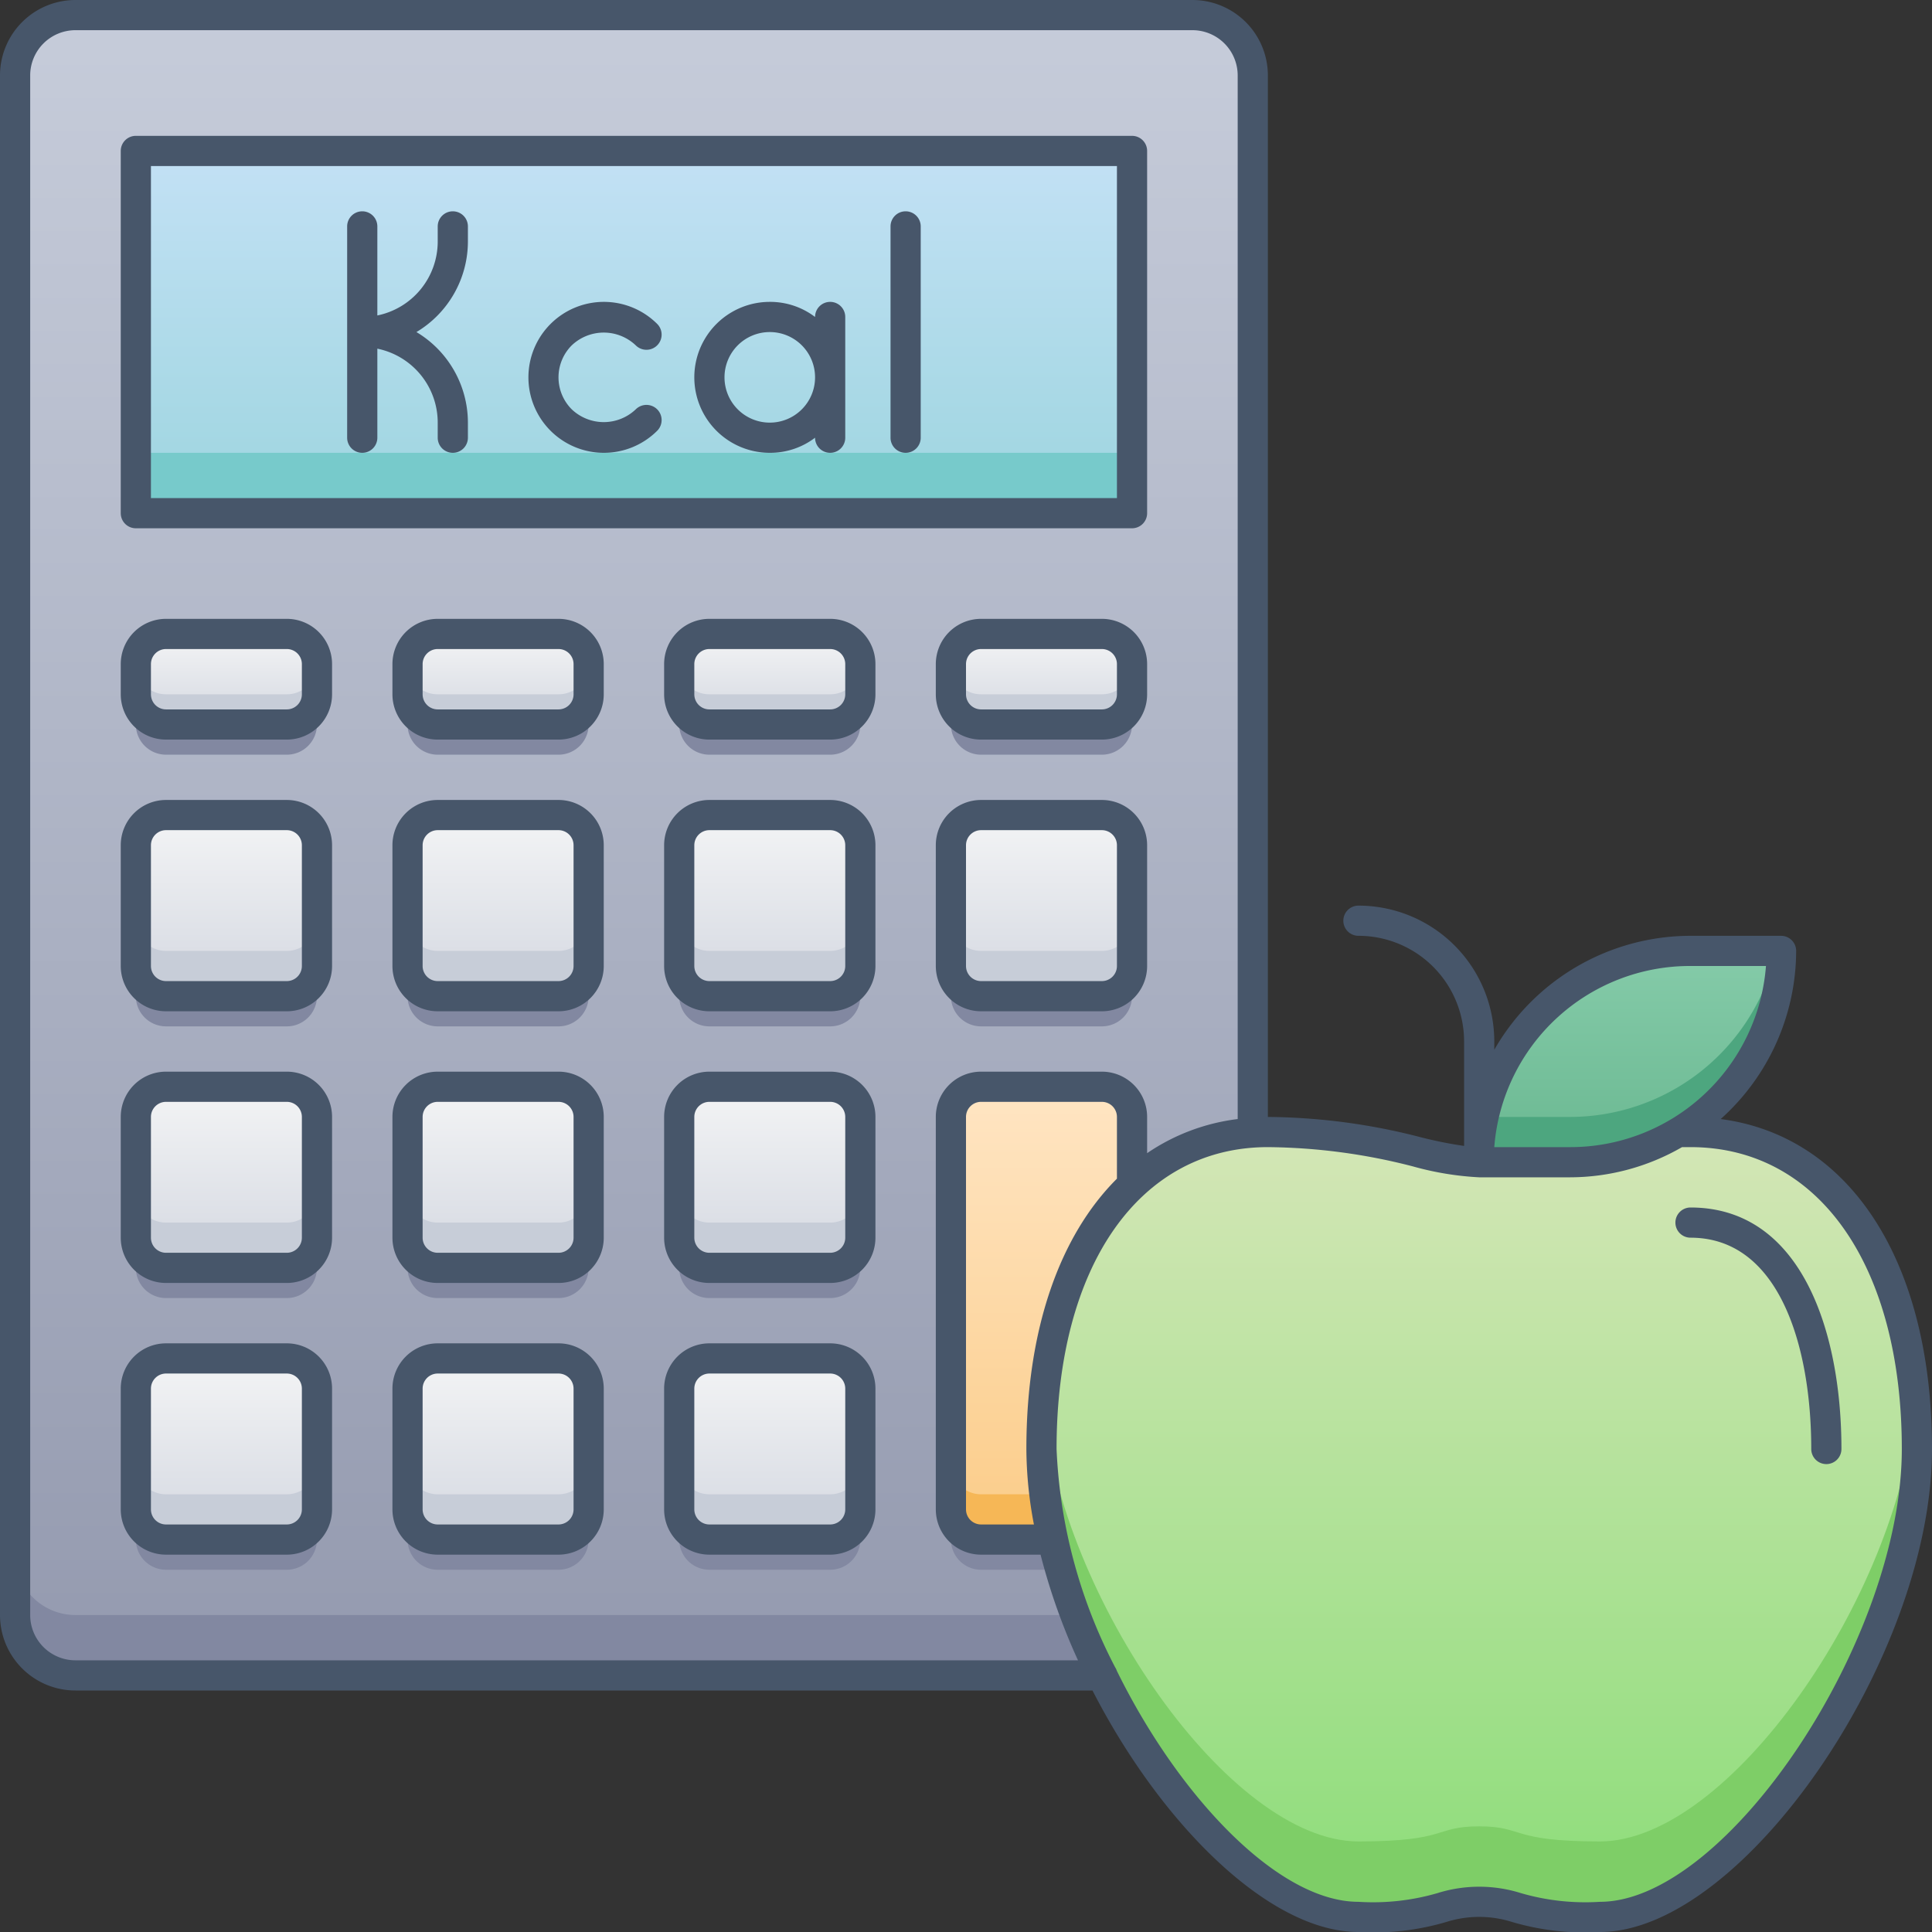 <svg xmlns="http://www.w3.org/2000/svg" xmlns:xlink="http://www.w3.org/1999/xlink" viewBox="0 0 128 128"><rect x="0" y="0" width="128" height="128" fill="#333333" stroke="none"/><defs><style>.cls-1{fill:url(#linear-gradient);}.cls-2{fill:#8288a1;}.cls-3{fill:url(#linear-gradient-2);}.cls-4{fill:#f6b756;}.cls-5{fill:url(#linear-gradient-3);}.cls-6{fill:#77cacb;}.cls-7{fill:url(#linear-gradient-4);}.cls-8{fill:#7ece67;}.cls-9{fill:url(#linear-gradient-5);}.cls-10{fill:#4da67f;}.cls-11{fill:url(#linear-gradient-6);}.cls-12{fill:url(#linear-gradient-7);}.cls-13{fill:url(#linear-gradient-8);}.cls-14{fill:url(#linear-gradient-9);}.cls-15{fill:#c7cdd8;}.cls-16{fill:url(#linear-gradient-10);}.cls-17{fill:url(#linear-gradient-11);}.cls-18{fill:url(#linear-gradient-12);}.cls-19{fill:url(#linear-gradient-13);}.cls-20{fill:url(#linear-gradient-14);}.cls-21{fill:url(#linear-gradient-15);}.cls-22{fill:url(#linear-gradient-16);}.cls-23{fill:url(#linear-gradient-17);}.cls-24{fill:url(#linear-gradient-18);}.cls-25{fill:url(#linear-gradient-19);}.cls-26{fill:#47566a;}</style><linearGradient id="linear-gradient" x1="42" y1="111" x2="42" y2="1" gradientUnits="userSpaceOnUse"><stop offset="0" stop-color="#949aaf"/><stop offset="1" stop-color="#c6ccda"/></linearGradient><linearGradient id="linear-gradient-2" x1="69" y1="102" x2="69" y2="72" gradientUnits="userSpaceOnUse"><stop offset="0" stop-color="#fbcc88"/><stop offset="1" stop-color="#ffe5c3"/></linearGradient><linearGradient id="linear-gradient-3" x1="42" y1="34" x2="42" y2="10" gradientUnits="userSpaceOnUse"><stop offset="0" stop-color="#9dd5df"/><stop offset="1" stop-color="#c3e1f5"/></linearGradient><linearGradient id="linear-gradient-4" x1="98" y1="127" x2="98" y2="75" gradientUnits="userSpaceOnUse"><stop offset="0" stop-color="#8cdd79"/><stop offset="1" stop-color="#d4e6b6"/></linearGradient><linearGradient id="linear-gradient-5" x1="108" y1="77" x2="108" y2="63" gradientUnits="userSpaceOnUse"><stop offset="0" stop-color="#6ab891"/><stop offset="1" stop-color="#85cba9"/></linearGradient><linearGradient id="linear-gradient-6" x1="15" y1="48" x2="15" y2="42" gradientUnits="userSpaceOnUse"><stop offset="0" stop-color="#d4d8e1"/><stop offset="1" stop-color="#f3f4f5"/></linearGradient><linearGradient id="linear-gradient-7" x1="33" x2="33" xlink:href="#linear-gradient-6"/><linearGradient id="linear-gradient-8" x1="51" x2="51" xlink:href="#linear-gradient-6"/><linearGradient id="linear-gradient-9" x1="69" x2="69" xlink:href="#linear-gradient-6"/><linearGradient id="linear-gradient-10" y1="66" y2="54" xlink:href="#linear-gradient-6"/><linearGradient id="linear-gradient-11" x1="33" y1="66" x2="33" y2="54" xlink:href="#linear-gradient-6"/><linearGradient id="linear-gradient-12" x1="51" y1="66" x2="51" y2="54" xlink:href="#linear-gradient-6"/><linearGradient id="linear-gradient-13" x1="69" y1="66" x2="69" y2="54" xlink:href="#linear-gradient-6"/><linearGradient id="linear-gradient-14" y1="84" y2="72" xlink:href="#linear-gradient-6"/><linearGradient id="linear-gradient-15" x1="33" y1="84" x2="33" y2="72" xlink:href="#linear-gradient-6"/><linearGradient id="linear-gradient-16" x1="51" y1="84" x2="51" y2="72" xlink:href="#linear-gradient-6"/><linearGradient id="linear-gradient-17" y1="102" y2="90" xlink:href="#linear-gradient-6"/><linearGradient id="linear-gradient-18" x1="33" y1="102" x2="33" y2="90" xlink:href="#linear-gradient-6"/><linearGradient id="linear-gradient-19" x1="51" y1="102" x2="51" y2="90" xlink:href="#linear-gradient-6"/></defs><title>Food Calculation</title><g id="Food_Calculation" data-name="Food Calculation"><path class="cls-1" d="M83,111H5a4,4,0,0,1-4-4V5A4,4,0,0,1,5,1H79a4,4,0,0,1,4,4Z"/><path class="cls-2" d="M75,101v3H65a2,2,0,0,1-2-2V99a2,2,0,0,0,2,2Z"/><path class="cls-2" d="M21,63v3a2,2,0,0,1-2,2H11a2,2,0,0,1-2-2V63a2,2,0,0,0,2,2h8A2,2,0,0,0,21,63Z"/><path class="cls-2" d="M39,63v3a2,2,0,0,1-2,2H29a2,2,0,0,1-2-2V63a2,2,0,0,0,2,2h8A2,2,0,0,0,39,63Z"/><path class="cls-2" d="M57,63v3a2,2,0,0,1-2,2H47a2,2,0,0,1-2-2V63a2,2,0,0,0,2,2h8A2,2,0,0,0,57,63Z"/><path class="cls-2" d="M75,63v3a2,2,0,0,1-2,2H65a2,2,0,0,1-2-2V63a2,2,0,0,0,2,2h8A2,2,0,0,0,75,63Z"/><path class="cls-2" d="M21,45v3a2,2,0,0,1-2,2H11a2,2,0,0,1-2-2V45a2,2,0,0,0,2,2h8A2,2,0,0,0,21,45Z"/><path class="cls-2" d="M39,45v3a2,2,0,0,1-2,2H29a2,2,0,0,1-2-2V45a2,2,0,0,0,2,2h8A2,2,0,0,0,39,45Z"/><path class="cls-2" d="M57,45v3a2,2,0,0,1-2,2H47a2,2,0,0,1-2-2V45a2,2,0,0,0,2,2h8A2,2,0,0,0,57,45Z"/><path class="cls-2" d="M75,45v3a2,2,0,0,1-2,2H65a2,2,0,0,1-2-2V45a2,2,0,0,0,2,2h8A2,2,0,0,0,75,45Z"/><path class="cls-2" d="M21,81v3a2,2,0,0,1-2,2H11a2,2,0,0,1-2-2V81a2,2,0,0,0,2,2h8A2,2,0,0,0,21,81Z"/><path class="cls-2" d="M39,81v3a2,2,0,0,1-2,2H29a2,2,0,0,1-2-2V81a2,2,0,0,0,2,2h8A2,2,0,0,0,39,81Z"/><path class="cls-2" d="M57,81v3a2,2,0,0,1-2,2H47a2,2,0,0,1-2-2V81a2,2,0,0,0,2,2h8A2,2,0,0,0,57,81Z"/><path class="cls-2" d="M21,99v3a2,2,0,0,1-2,2H11a2,2,0,0,1-2-2V99a2,2,0,0,0,2,2h8A2,2,0,0,0,21,99Z"/><path class="cls-2" d="M39,99v3a2,2,0,0,1-2,2H29a2,2,0,0,1-2-2V99a2,2,0,0,0,2,2h8A2,2,0,0,0,39,99Z"/><path class="cls-2" d="M57,99v3a2,2,0,0,1-2,2H47a2,2,0,0,1-2-2V99a2,2,0,0,0,2,2h8A2,2,0,0,0,57,99Z"/><path class="cls-3" d="M75,102H65a2,2,0,0,1-2-2V74a2,2,0,0,1,2-2h8a2,2,0,0,1,2,2Z"/><path class="cls-4" d="M75,99v3H65a2,2,0,0,1-2-2V97a2,2,0,0,0,2,2Z"/><path class="cls-2" d="M83,107v4H5a4,4,0,0,1-4-4v-4a4,4,0,0,0,4,4Z"/><rect class="cls-5" x="9" y="10" width="66" height="24"/><rect class="cls-6" x="9" y="30" width="66" height="4"/><path class="cls-7" d="M111.19,75C122.29,74.6,127,84.86,127,96c0,13-12,31-21,31-6,0-5-1-8-1s-2,1-8,1c-9,0-21-18-21-31s6-21,15-21c7,0,11,2,14,2"/><path class="cls-8" d="M106,127c-6,0-5-1-8-1s-2,1-8,1c-8.46,0-22.27-18-20.89-33.87C70.28,105.88,81.48,122,90,122c6,0,5-1,8-1s2,1,8,1c8.52,0,19.72-16.12,20.89-28.87C128.26,108.92,114.57,127,106,127Z"/><path class="cls-9" d="M98,77h6a14,14,0,0,0,14-14h-6A14,14,0,0,0,98,77Z"/><path class="cls-10" d="M118,63a14,14,0,0,1-14,14H98a14.14,14.14,0,0,1,.32-3H104a14,14,0,0,0,13.68-11Z"/><rect class="cls-11" x="9" y="42" width="12" height="6" rx="2"/><rect class="cls-12" x="27" y="42" width="12" height="6" rx="2"/><rect class="cls-13" x="45" y="42" width="12" height="6" rx="2"/><rect class="cls-14" x="63" y="42" width="12" height="6" rx="2"/><path class="cls-15" d="M21,44v2a2,2,0,0,1-2,2H11a2,2,0,0,1-2-2V44a2,2,0,0,0,2,2h8A2,2,0,0,0,21,44Z"/><path class="cls-15" d="M39,44v2a2,2,0,0,1-2,2H29a2,2,0,0,1-2-2V44a2,2,0,0,0,2,2h8A2,2,0,0,0,39,44Z"/><path class="cls-15" d="M57,44v2a2,2,0,0,1-2,2H47a2,2,0,0,1-2-2V44a2,2,0,0,0,2,2h8A2,2,0,0,0,57,44Z"/><path class="cls-15" d="M75,44v2a2,2,0,0,1-2,2H65a2,2,0,0,1-2-2V44a2,2,0,0,0,2,2h8A2,2,0,0,0,75,44Z"/><rect class="cls-16" x="9" y="54" width="12" height="12" rx="2"/><rect class="cls-17" x="27" y="54" width="12" height="12" rx="2"/><rect class="cls-18" x="45" y="54" width="12" height="12" rx="2"/><rect class="cls-19" x="63" y="54" width="12" height="12" rx="2"/><rect class="cls-20" x="9" y="72" width="12" height="12" rx="2"/><rect class="cls-21" x="27" y="72" width="12" height="12" rx="2"/><rect class="cls-22" x="45" y="72" width="12" height="12" rx="2"/><rect class="cls-23" x="9" y="90" width="12" height="12" rx="2"/><rect class="cls-24" x="27" y="90" width="12" height="12" rx="2"/><rect class="cls-25" x="45" y="90" width="12" height="12" rx="2"/><path class="cls-15" d="M21,61v3a2,2,0,0,1-2,2H11a2,2,0,0,1-2-2V61a2,2,0,0,0,2,2h8A2,2,0,0,0,21,61Z"/><path class="cls-15" d="M39,61v3a2,2,0,0,1-2,2H29a2,2,0,0,1-2-2V61a2,2,0,0,0,2,2h8A2,2,0,0,0,39,61Z"/><path class="cls-15" d="M57,61v3a2,2,0,0,1-2,2H47a2,2,0,0,1-2-2V61a2,2,0,0,0,2,2h8A2,2,0,0,0,57,61Z"/><path class="cls-15" d="M75,61v3a2,2,0,0,1-2,2H65a2,2,0,0,1-2-2V61a2,2,0,0,0,2,2h8A2,2,0,0,0,75,61Z"/><path class="cls-15" d="M21,79v3a2,2,0,0,1-2,2H11a2,2,0,0,1-2-2V79a2,2,0,0,0,2,2h8A2,2,0,0,0,21,79Z"/><path class="cls-15" d="M39,79v3a2,2,0,0,1-2,2H29a2,2,0,0,1-2-2V79a2,2,0,0,0,2,2h8A2,2,0,0,0,39,79Z"/><path class="cls-15" d="M57,79v3a2,2,0,0,1-2,2H47a2,2,0,0,1-2-2V79a2,2,0,0,0,2,2h8A2,2,0,0,0,57,79Z"/><path class="cls-15" d="M21,97v3a2,2,0,0,1-2,2H11a2,2,0,0,1-2-2V97a2,2,0,0,0,2,2h8A2,2,0,0,0,21,97Z"/><path class="cls-15" d="M39,97v3a2,2,0,0,1-2,2H29a2,2,0,0,1-2-2V97a2,2,0,0,0,2,2h8A2,2,0,0,0,39,97Z"/><path class="cls-15" d="M57,97v3a2,2,0,0,1-2,2H47a2,2,0,0,1-2-2V97a2,2,0,0,0,2,2h8A2,2,0,0,0,57,97Z"/><path class="cls-26" d="M9,35H75a1,1,0,0,0,1-1V10a1,1,0,0,0-1-1H9a1,1,0,0,0-1,1V34A1,1,0,0,0,9,35Zm1-24H74V33H10Z"/><path class="cls-26" d="M30,14a1,1,0,0,0-1,1v1a5,5,0,0,1-4,4.9V15a1,1,0,0,0-2,0V29a1,1,0,0,0,2,0V23.1A5,5,0,0,1,29,28v1a1,1,0,0,0,2,0V28a7,7,0,0,0-3.41-6A7,7,0,0,0,31,16V15A1,1,0,0,0,30,14Z"/><path class="cls-26" d="M42.12,22.88a1,1,0,1,0,1.42-1.42,5,5,0,1,0,0,7.08,1,1,0,1,0-1.42-1.42,3.08,3.08,0,0,1-4.24,0,3,3,0,0,1,0-4.24A3.08,3.08,0,0,1,42.12,22.88Z"/><path class="cls-26" d="M55,20a1,1,0,0,0-1,1v0a4.92,4.92,0,0,0-3-1,5,5,0,0,0,0,10,4.92,4.92,0,0,0,3-1v0a1,1,0,0,0,2,0V21A1,1,0,0,0,55,20Zm-4,8a3,3,0,1,1,3-3A3,3,0,0,1,51,28Z"/><path class="cls-26" d="M60,14a1,1,0,0,0-1,1V29a1,1,0,0,0,2,0V15A1,1,0,0,0,60,14Z"/><path class="cls-26" d="M114,74.14A15,15,0,0,0,119,63a1,1,0,0,0-1-1h-6a15,15,0,0,0-13,7.55V69a9,9,0,0,0-9-9,1,1,0,0,0,0,2,7,7,0,0,1,7,7v6.92a27.06,27.06,0,0,1-2.93-.59A41.4,41.4,0,0,0,84,74V5a5,5,0,0,0-5-5H5A5,5,0,0,0,0,5V107a5,5,0,0,0,5,5H72.38c4.5,8.78,11.67,16,17.62,16a17,17,0,0,0,5.84-.67,7.23,7.23,0,0,1,4.32,0A17,17,0,0,0,106,128c9.46,0,22-18.24,22-32C128,83.58,122.57,75.26,114,74.14ZM112,64h5a13,13,0,0,1-13,12H99A13,13,0,0,1,112,64ZM5,110a3,3,0,0,1-3-3V5A3,3,0,0,1,5,2H79a3,3,0,0,1,3,3V74.14a13.58,13.58,0,0,0-6,2.26V74a3,3,0,0,0-3-3H65a3,3,0,0,0-3,3v26a3,3,0,0,0,3,3h3.94a41.46,41.46,0,0,0,2.48,7Zm63.5-9H65a1,1,0,0,1-1-1V74a1,1,0,0,1,1-1h8a1,1,0,0,1,1,1v4.09c-3.8,3.79-6,10-6,17.91A27.16,27.16,0,0,0,68.5,101ZM106,126a15.27,15.27,0,0,1-5.25-.58,9.21,9.21,0,0,0-5.5,0A15.27,15.27,0,0,1,90,126c-5.33,0-11.92-7-16-15.29a1.15,1.15,0,0,0-.12-.25A34.39,34.39,0,0,1,70,96c0-12.15,5.5-20,14-20a39.53,39.53,0,0,1,9.62,1.28A20,20,0,0,0,98,78h6a14.88,14.88,0,0,0,7.44-2H112c8.5,0,14,7.85,14,20C126,108.62,114.41,126,106,126Z"/><path class="cls-26" d="M112,80a1,1,0,0,0,0,2c5.9,0,8,7.23,8,14a1,1,0,0,0,2,0C122,88.26,119.37,80,112,80Z"/><path class="cls-26" d="M19,41H11a3,3,0,0,0-3,3v2a3,3,0,0,0,3,3h8a3,3,0,0,0,3-3V44A3,3,0,0,0,19,41Zm1,5a1,1,0,0,1-1,1H11a1,1,0,0,1-1-1V44a1,1,0,0,1,1-1h8a1,1,0,0,1,1,1Z"/><path class="cls-26" d="M37,41H29a3,3,0,0,0-3,3v2a3,3,0,0,0,3,3h8a3,3,0,0,0,3-3V44A3,3,0,0,0,37,41Zm1,5a1,1,0,0,1-1,1H29a1,1,0,0,1-1-1V44a1,1,0,0,1,1-1h8a1,1,0,0,1,1,1Z"/><path class="cls-26" d="M55,41H47a3,3,0,0,0-3,3v2a3,3,0,0,0,3,3h8a3,3,0,0,0,3-3V44A3,3,0,0,0,55,41Zm1,5a1,1,0,0,1-1,1H47a1,1,0,0,1-1-1V44a1,1,0,0,1,1-1h8a1,1,0,0,1,1,1Z"/><path class="cls-26" d="M73,41H65a3,3,0,0,0-3,3v2a3,3,0,0,0,3,3h8a3,3,0,0,0,3-3V44A3,3,0,0,0,73,41Zm1,5a1,1,0,0,1-1,1H65a1,1,0,0,1-1-1V44a1,1,0,0,1,1-1h8a1,1,0,0,1,1,1Z"/><path class="cls-26" d="M19,53H11a3,3,0,0,0-3,3v8a3,3,0,0,0,3,3h8a3,3,0,0,0,3-3V56A3,3,0,0,0,19,53Zm1,11a1,1,0,0,1-1,1H11a1,1,0,0,1-1-1V56a1,1,0,0,1,1-1h8a1,1,0,0,1,1,1Z"/><path class="cls-26" d="M37,53H29a3,3,0,0,0-3,3v8a3,3,0,0,0,3,3h8a3,3,0,0,0,3-3V56A3,3,0,0,0,37,53Zm1,11a1,1,0,0,1-1,1H29a1,1,0,0,1-1-1V56a1,1,0,0,1,1-1h8a1,1,0,0,1,1,1Z"/><path class="cls-26" d="M55,53H47a3,3,0,0,0-3,3v8a3,3,0,0,0,3,3h8a3,3,0,0,0,3-3V56A3,3,0,0,0,55,53Zm1,11a1,1,0,0,1-1,1H47a1,1,0,0,1-1-1V56a1,1,0,0,1,1-1h8a1,1,0,0,1,1,1Z"/><path class="cls-26" d="M73,53H65a3,3,0,0,0-3,3v8a3,3,0,0,0,3,3h8a3,3,0,0,0,3-3V56A3,3,0,0,0,73,53Zm1,11a1,1,0,0,1-1,1H65a1,1,0,0,1-1-1V56a1,1,0,0,1,1-1h8a1,1,0,0,1,1,1Z"/><path class="cls-26" d="M19,71H11a3,3,0,0,0-3,3v8a3,3,0,0,0,3,3h8a3,3,0,0,0,3-3V74A3,3,0,0,0,19,71Zm1,11a1,1,0,0,1-1,1H11a1,1,0,0,1-1-1V74a1,1,0,0,1,1-1h8a1,1,0,0,1,1,1Z"/><path class="cls-26" d="M37,71H29a3,3,0,0,0-3,3v8a3,3,0,0,0,3,3h8a3,3,0,0,0,3-3V74A3,3,0,0,0,37,71Zm1,11a1,1,0,0,1-1,1H29a1,1,0,0,1-1-1V74a1,1,0,0,1,1-1h8a1,1,0,0,1,1,1Z"/><path class="cls-26" d="M55,71H47a3,3,0,0,0-3,3v8a3,3,0,0,0,3,3h8a3,3,0,0,0,3-3V74A3,3,0,0,0,55,71Zm1,11a1,1,0,0,1-1,1H47a1,1,0,0,1-1-1V74a1,1,0,0,1,1-1h8a1,1,0,0,1,1,1Z"/><path class="cls-26" d="M19,89H11a3,3,0,0,0-3,3v8a3,3,0,0,0,3,3h8a3,3,0,0,0,3-3V92A3,3,0,0,0,19,89Zm1,11a1,1,0,0,1-1,1H11a1,1,0,0,1-1-1V92a1,1,0,0,1,1-1h8a1,1,0,0,1,1,1Z"/><path class="cls-26" d="M37,89H29a3,3,0,0,0-3,3v8a3,3,0,0,0,3,3h8a3,3,0,0,0,3-3V92A3,3,0,0,0,37,89Zm1,11a1,1,0,0,1-1,1H29a1,1,0,0,1-1-1V92a1,1,0,0,1,1-1h8a1,1,0,0,1,1,1Z"/><path class="cls-26" d="M55,89H47a3,3,0,0,0-3,3v8a3,3,0,0,0,3,3h8a3,3,0,0,0,3-3V92A3,3,0,0,0,55,89Zm1,11a1,1,0,0,1-1,1H47a1,1,0,0,1-1-1V92a1,1,0,0,1,1-1h8a1,1,0,0,1,1,1Z"/></g></svg>